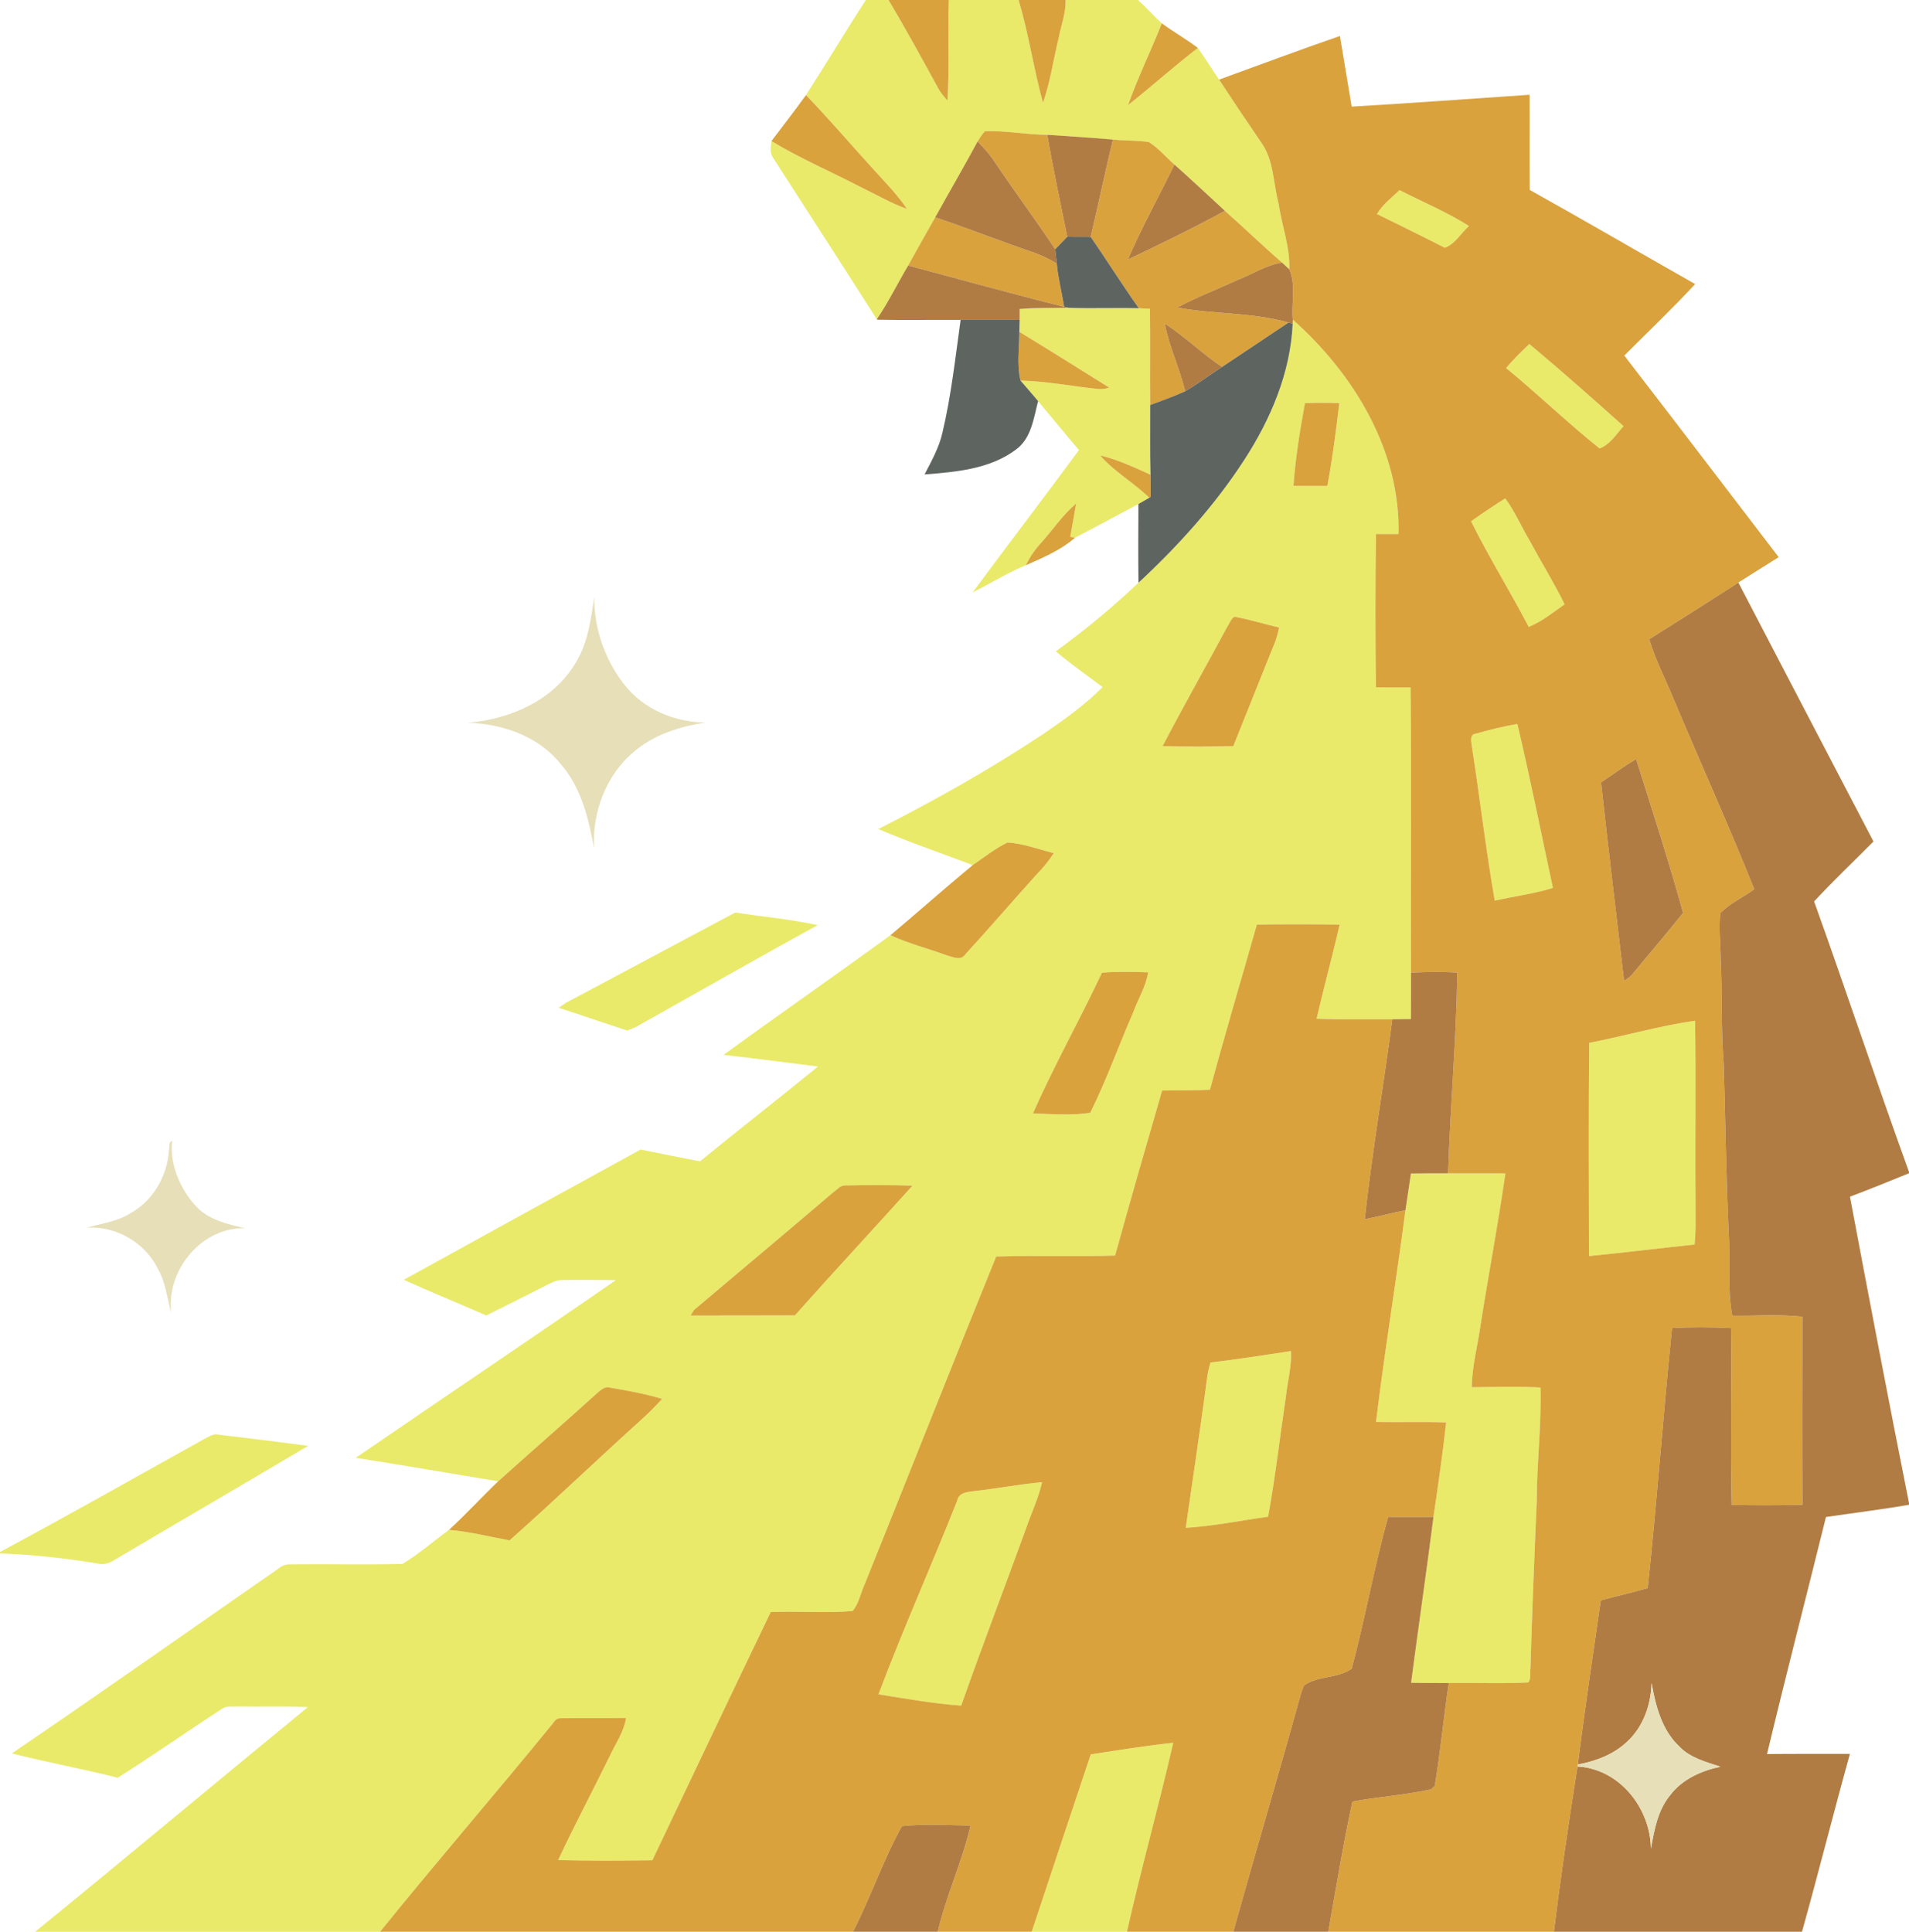 <?xml version="1.0" encoding="UTF-8" ?>
<!DOCTYPE svg PUBLIC "-//W3C//DTD SVG 1.1//EN" "http://www.w3.org/Graphics/SVG/1.1/DTD/svg11.dtd">
<svg width="506pt" height="512pt" viewBox="0 0 506 512" version="1.1" xmlns="http://www.w3.org/2000/svg">
<g id="#e9ea6aff">
<path fill="#e9ea6a" opacity="1.00" d=" M 229.52 0.00 L 235.51 0.00 C 240.10 7.67 244.37 15.53 248.66 23.36 C 249.31 24.58 250.22 25.62 251.13 26.65 C 251.73 17.78 251.17 8.88 251.50 0.00 L 269.99 0.00 C 272.67 8.96 273.98 18.26 276.46 27.27 C 278.41 21.63 279.23 15.69 280.65 9.91 C 281.26 6.62 282.58 3.40 282.44 0.00 L 301.64 0.00 C 303.83 1.97 305.77 4.19 307.95 6.18 C 305.09 13.45 301.61 20.47 299.01 27.85 C 305.26 22.91 311.18 17.56 317.51 12.71 C 319.46 15.45 321.23 18.32 323.13 21.10 C 326.79 26.69 330.51 32.24 334.29 37.75 C 337.69 42.47 337.45 48.57 338.91 53.99 C 339.74 59.80 341.98 65.47 341.74 71.38 C 341.26 70.94 340.31 70.05 339.83 69.61 C 334.67 65.15 329.78 60.39 324.67 55.88 C 320.23 51.77 315.80 47.64 311.29 43.61 C 309.01 41.64 307.07 39.24 304.50 37.65 C 301.35 37.18 298.15 37.32 295.00 36.99 C 289.20 36.50 283.40 36.12 277.59 35.73 C 272.05 35.73 266.57 34.55 261.04 34.79 C 260.30 35.62 259.69 36.55 259.12 37.50 C 255.48 44.26 251.61 50.89 247.88 57.61 C 245.47 61.86 243.07 66.11 240.71 70.39 C 237.91 75.11 235.50 80.07 232.41 84.62 C 223.34 70.37 214.15 56.19 205.01 41.97 C 203.97 40.64 204.28 38.93 204.48 37.39 C 212.11 42.03 220.37 45.53 228.29 49.66 C 232.32 51.58 236.18 53.89 240.41 55.38 C 237.66 51.30 234.14 47.84 230.88 44.18 C 225.12 37.86 219.57 31.36 213.63 25.21 C 219.01 16.86 224.09 8.32 229.52 0.00 Z" />
<path fill="#e9ea6a" opacity="1.00" d=" M 364.98 56.73 C 366.46 54.18 368.87 52.40 370.97 50.39 C 377.10 53.54 383.55 56.20 389.36 59.90 C 387.26 61.78 385.64 64.74 382.96 65.67 C 377.00 62.63 370.99 59.69 364.98 56.73 Z" />
<path fill="#e9ea6a" opacity="1.00" d=" M 270.28 81.91 C 274.58 81.50 278.89 81.68 283.20 81.58 C 289.42 81.81 295.64 81.54 301.86 81.70 C 302.60 81.74 304.08 81.82 304.81 81.86 C 304.91 90.36 304.79 98.86 304.87 107.36 C 304.90 113.51 304.78 119.67 304.95 125.82 C 300.60 123.85 296.24 121.81 291.58 120.70 C 295.37 125.06 300.51 127.91 304.63 131.94 C 303.67 132.51 302.71 133.06 301.75 133.59 C 296.14 136.57 290.57 139.61 284.93 142.52 L 283.68 142.29 C 284.21 139.35 284.74 136.40 285.25 133.46 C 281.64 136.50 279.03 140.49 275.88 143.97 C 274.27 145.71 272.95 147.69 271.90 149.82 C 267.02 151.82 262.54 154.65 257.83 156.99 C 267.14 144.37 276.69 131.93 285.99 119.30 C 282.35 115.00 278.75 110.66 275.16 106.31 C 273.63 104.47 272.05 102.68 270.49 100.87 C 277.41 101.04 284.23 102.40 291.11 103.10 C 292.09 103.18 293.05 103.06 293.99 102.73 C 286.08 97.77 278.16 92.81 270.18 87.95 C 270.20 87.17 270.25 85.59 270.27 84.80 C 270.27 84.08 270.28 82.63 270.28 81.91 Z" />
<path fill="#e9ea6a" opacity="1.00" d=" M 342.64 85.80 C 342.65 85.54 342.66 85.00 342.67 84.73 C 358.79 99.01 371.23 119.45 370.69 141.54 C 368.70 141.55 366.71 141.55 364.73 141.54 C 364.51 155.07 364.53 168.62 364.71 182.15 C 367.77 182.22 370.83 182.24 373.89 182.19 C 374.16 207.39 373.92 232.60 374.00 257.80 C 374.01 261.90 374.01 266.00 373.98 270.10 C 372.33 270.11 370.69 270.13 369.05 270.15 C 362.36 270.10 355.66 270.27 348.97 270.02 C 350.90 261.67 353.18 253.42 355.08 245.07 C 347.77 244.95 340.46 244.95 333.15 245.06 C 329.00 259.65 324.67 274.19 320.71 288.84 C 316.48 289.04 312.25 288.97 308.03 289.05 C 303.81 303.61 299.61 318.17 295.57 332.78 C 285.06 333.14 274.55 332.71 264.05 333.04 C 252.27 361.98 240.82 391.06 229.14 420.04 C 228.08 422.33 227.65 425.06 225.99 427.00 C 218.78 427.62 211.52 426.96 204.29 427.28 C 193.73 449.16 183.37 471.14 172.91 493.07 C 164.59 493.19 156.26 493.23 147.94 493.02 C 152.25 483.78 157.05 474.77 161.53 465.62 C 163.09 462.23 165.36 459.09 165.96 455.33 C 160.29 455.46 154.61 455.33 148.94 455.41 C 147.97 455.32 147.23 455.70 146.73 456.55 C 131.58 475.17 115.83 493.31 100.75 512.00 L 9.33 512.00 C 33.53 492.30 57.45 472.24 81.61 452.47 C 75.40 452.17 69.18 452.42 62.97 452.30 C 61.64 452.41 60.13 452.09 58.94 452.86 C 49.64 458.89 40.58 465.28 31.20 471.19 C 21.90 468.82 12.44 467.13 3.15 464.73 C 26.84 448.63 50.24 432.10 73.78 415.77 C 74.72 414.97 75.80 414.58 77.01 414.61 C 86.90 414.49 96.81 414.77 106.70 414.50 C 111.04 411.87 114.91 408.50 119.00 405.50 C 124.43 405.92 129.71 407.31 135.05 408.28 C 146.93 397.76 158.37 386.76 170.15 376.13 C 172.04 374.45 173.79 372.63 175.51 370.77 C 171.05 369.45 166.48 368.58 161.90 367.83 C 160.42 367.29 159.26 368.40 158.25 369.27 C 149.58 377.13 140.74 384.78 132.06 392.62 C 119.46 390.57 106.90 388.35 94.29 386.40 C 117.24 370.64 140.35 355.13 163.24 339.30 C 158.45 339.28 153.65 339.19 148.86 339.29 C 147.34 339.25 146.02 340.10 144.69 340.72 C 139.45 343.42 134.16 346.01 128.89 348.66 C 121.61 345.48 114.26 342.48 107.02 339.21 C 127.92 327.65 148.86 316.17 169.80 304.69 C 175.05 305.72 180.28 306.85 185.55 307.80 C 195.91 299.35 206.46 291.13 216.82 282.68 C 208.48 281.63 200.14 280.53 191.78 279.60 C 206.45 268.92 221.36 258.56 236.02 247.88 C 240.82 250.08 245.94 251.39 250.89 253.19 C 252.51 253.62 254.74 254.78 255.90 252.91 C 262.29 245.95 268.43 238.76 274.77 231.76 C 276.47 230.04 278.01 228.17 279.31 226.12 C 275.26 225.10 271.27 223.59 267.08 223.30 C 263.75 224.88 260.86 227.24 257.82 229.30 C 249.48 226.11 241.01 223.25 232.81 219.74 C 247.83 212.11 262.55 203.84 276.59 194.50 C 282.07 190.74 287.55 186.87 292.24 182.13 C 288.13 178.94 283.79 176.04 279.85 172.62 C 287.55 167.07 294.86 160.98 301.76 154.46 C 312.27 144.71 321.97 133.97 329.79 121.92 C 336.80 111.11 342.05 98.82 342.64 85.80 M 345.89 106.84 C 344.57 114.09 343.36 121.43 342.85 128.78 C 345.84 128.80 348.83 128.82 351.83 128.80 C 353.18 121.53 354.13 114.20 354.99 106.87 C 351.96 106.72 348.92 106.75 345.89 106.84 M 327.21 163.46 C 326.21 164.06 325.86 165.34 325.22 166.26 C 319.59 176.79 313.67 187.17 308.16 197.77 C 314.40 197.92 320.65 197.92 326.90 197.76 C 330.53 188.79 334.06 179.79 337.71 170.82 C 338.33 169.38 338.72 167.86 339.04 166.33 C 335.09 165.41 331.20 164.19 327.21 163.46 M 292.08 257.82 C 286.19 270.35 279.38 282.45 273.79 295.12 C 278.83 295.25 284.00 295.71 288.98 294.94 C 293.26 286.33 296.52 277.15 300.37 268.30 C 301.68 264.78 303.72 261.49 304.33 257.73 C 300.25 257.56 296.16 257.48 292.08 257.82 M 220.96 315.94 C 208.67 326.41 196.31 336.80 183.97 347.19 C 183.74 347.56 183.28 348.31 183.06 348.68 C 192.27 348.65 201.48 348.70 210.69 348.64 C 220.98 337.08 231.52 325.75 241.87 314.25 C 235.93 314.07 229.98 314.07 224.05 314.20 C 222.76 314.14 221.92 315.29 220.96 315.94 Z" />
<path fill="#e9ea6a" opacity="1.00" d=" M 405.36 91.17 C 413.83 98.26 422.11 105.58 430.33 112.95 C 428.44 115.06 426.68 117.93 423.97 118.85 C 415.47 112.07 407.64 104.45 399.21 97.56 C 401.09 95.27 403.24 93.22 405.36 91.17 Z" />
<path fill="#e9ea6a" opacity="1.00" d=" M 389.92 138.17 C 392.88 136.05 395.91 134.04 398.98 132.09 C 401.58 135.60 403.27 139.66 405.51 143.40 C 408.53 149.02 411.91 154.45 414.72 160.18 C 411.65 162.31 408.70 164.77 405.20 166.15 C 400.28 156.73 394.64 147.68 389.92 138.17 Z" />
<path fill="#e9ea6a" opacity="1.00" d=" M 391.21 194.44 C 394.83 193.45 398.48 192.50 402.19 191.88 C 405.61 206.30 408.49 220.85 411.62 235.34 C 406.59 236.93 401.32 237.54 396.20 238.73 C 393.85 225.25 392.28 211.63 390.17 198.11 C 390.07 196.87 389.31 194.64 391.21 194.44 Z" />
<path fill="#e9ea6a" opacity="1.00" d=" M 149.88 265.86 C 164.88 257.85 179.89 249.87 194.88 241.86 C 202.16 243.00 209.54 243.62 216.73 245.20 C 200.54 254.08 184.52 263.26 168.41 272.28 C 167.88 272.50 166.81 272.93 166.27 273.15 C 160.20 271.18 154.17 269.06 148.08 267.13 C 148.53 266.81 149.43 266.18 149.88 265.86 Z" />
<path fill="#e9ea6a" opacity="1.00" d=" M 421.24 276.40 C 430.62 274.60 439.84 271.88 449.29 270.55 C 449.56 286.05 449.28 301.55 449.41 317.06 C 449.38 321.32 449.59 325.60 449.17 329.86 C 439.84 330.85 430.52 332.00 421.19 332.92 C 421.16 314.08 421.05 295.24 421.24 276.40 Z" />
<path fill="#e9ea6a" opacity="1.00" d=" M 373.99 311.04 C 377.27 311.00 380.56 310.97 383.84 310.99 C 388.90 311.02 393.96 310.97 399.02 311.01 C 397.09 324.48 394.53 337.85 392.43 351.29 C 391.66 356.75 390.18 362.13 390.10 367.69 C 396.17 367.61 402.25 367.41 408.32 367.76 C 408.61 377.86 407.33 387.92 407.33 398.01 C 406.69 412.68 406.09 427.36 405.67 442.04 C 405.49 443.30 405.88 444.79 405.12 445.92 C 398.09 446.31 391.04 445.95 384.01 446.09 C 380.68 446.10 377.36 446.07 374.03 446.02 C 375.94 431.35 378.09 416.72 379.96 402.05 C 381.18 393.71 382.39 385.38 383.32 377.01 C 377.12 376.79 370.92 377.00 364.73 376.89 C 366.99 358.15 370.10 339.51 372.53 320.78 C 372.99 317.53 373.53 314.29 373.99 311.04 Z" />
<path fill="#e9ea6a" opacity="1.00" d=" M 320.87 361.12 C 327.99 360.31 335.08 359.14 342.18 358.10 C 342.41 362.13 341.29 366.06 340.86 370.04 C 339.26 380.69 338.07 391.42 336.12 402.00 C 328.85 403.01 321.63 404.51 314.30 404.94 C 316.02 393.04 317.77 381.15 319.42 369.24 C 319.81 366.52 319.98 363.74 320.87 361.12 Z" />
<path fill="#e9ea6a" opacity="1.00" d=" M 54.14 381.40 C 55.36 380.82 56.61 379.83 58.06 380.27 C 65.95 381.20 73.82 382.17 81.69 383.22 C 64.62 393.34 47.47 403.33 30.39 413.43 C 29.10 414.27 27.61 414.80 26.06 414.43 C 17.44 413.03 8.74 412.02 0.00 411.73 L 0.00 411.36 C 18.17 401.60 36.12 391.42 54.14 381.40 Z" />
<path fill="#e9ea6a" opacity="1.00" d=" M 258.90 395.12 C 264.68 394.49 270.41 393.36 276.21 392.84 C 275.29 397.04 273.40 400.94 272.01 405.00 C 266.31 420.70 260.32 436.31 254.78 452.07 C 247.43 451.55 240.13 450.24 232.85 449.07 C 239.36 431.82 246.89 414.94 253.70 397.79 C 254.15 395.32 256.98 395.45 258.90 395.12 Z" />
<path fill="#e9ea6a" opacity="1.00" d=" M 289.12 464.98 C 296.39 463.88 303.66 462.70 310.98 461.92 C 307.14 478.67 302.48 495.23 298.71 512.00 L 273.47 512.00 C 278.64 496.31 283.90 480.66 289.12 464.98 Z" />
</g>
<g id="#d9a23dff">
<path fill="#d9a23d" opacity="1.00" d=" M 235.51 0.00 L 251.50 0.00 C 251.17 8.88 251.73 17.78 251.13 26.65 C 250.22 25.62 249.31 24.58 248.66 23.36 C 244.37 15.53 240.10 7.67 235.51 0.00 Z" />
<path fill="#d9a23d" opacity="1.00" d=" M 269.99 0.00 L 282.44 0.00 C 282.58 3.40 281.26 6.62 280.65 9.91 C 279.23 15.69 278.41 21.63 276.46 27.27 C 273.98 18.26 272.67 8.96 269.99 0.00 Z" />
<path fill="#d9a23d" opacity="1.00" d=" M 299.01 27.85 C 301.61 20.47 305.09 13.45 307.95 6.18 C 311.05 8.47 314.43 10.37 317.51 12.71 C 311.18 17.56 305.26 22.91 299.01 27.85 Z" />
<path fill="#d9a23d" opacity="1.00" d=" M 323.13 21.10 C 333.80 17.24 344.43 13.23 355.16 9.54 C 356.20 15.78 357.25 22.02 358.28 28.26 C 374.00 27.33 389.70 26.20 405.41 25.12 C 405.48 33.52 405.36 41.93 405.47 50.34 C 420.16 58.52 434.68 67.01 449.32 75.29 C 443.28 81.82 436.81 87.94 430.54 94.25 C 444.24 112.01 457.82 129.86 471.46 147.67 C 467.88 149.89 464.34 152.17 460.77 154.40 C 452.94 159.48 445.03 164.45 437.14 169.43 C 438.86 175.18 441.70 180.50 443.94 186.05 C 450.91 202.61 458.32 219.01 464.99 235.69 C 462.04 237.86 458.55 239.37 455.99 242.02 C 455.52 246.00 456.04 250.01 456.08 254.01 C 456.53 263.34 456.14 272.69 456.89 282.02 C 457.32 296.68 457.50 311.34 458.17 325.99 C 458.69 333.56 457.79 341.21 459.14 348.71 C 465.34 348.82 471.56 348.30 477.74 348.99 C 477.72 365.61 477.66 382.22 477.75 398.84 C 471.50 399.01 465.25 398.98 459.00 398.89 C 458.64 383.27 459.01 367.64 458.84 352.01 C 453.62 351.72 448.40 351.73 443.19 351.97 C 440.84 374.93 439.20 397.97 436.74 420.92 C 432.62 422.12 428.43 423.04 424.30 424.18 C 422.22 438.67 420.04 453.15 418.22 467.68 C 418.20 467.81 418.16 468.07 418.13 468.20 C 415.85 482.77 413.67 497.36 411.88 512.00 L 352.08 512.00 C 354.11 500.48 356.01 488.91 358.48 477.48 C 365.41 476.24 372.48 475.77 379.35 474.26 C 379.59 474.03 380.07 473.57 380.31 473.33 C 381.79 464.30 382.66 455.15 384.01 446.09 C 391.04 445.95 398.09 446.31 405.12 445.92 C 405.88 444.79 405.49 443.30 405.67 442.04 C 406.09 427.36 406.69 412.68 407.33 398.01 C 407.33 387.92 408.61 377.86 408.32 367.76 C 402.25 367.41 396.17 367.61 390.10 367.69 C 390.18 362.13 391.66 356.75 392.43 351.29 C 394.53 337.85 397.09 324.48 399.02 311.01 C 393.96 310.97 388.90 311.02 383.84 310.99 C 384.40 293.25 386.03 275.53 386.26 257.79 C 382.17 257.52 378.08 257.60 374.00 257.80 C 373.92 232.60 374.16 207.39 373.89 182.19 C 370.83 182.24 367.77 182.22 364.71 182.15 C 364.53 168.62 364.51 155.07 364.73 141.54 C 366.71 141.55 368.70 141.55 370.69 141.54 C 371.23 119.45 358.79 99.01 342.67 84.73 C 342.25 80.32 343.59 75.53 341.74 71.38 C 341.98 65.47 339.74 59.80 338.91 53.99 C 337.45 48.57 337.69 42.47 334.29 37.75 C 330.51 32.24 326.79 26.69 323.13 21.10 M 364.98 56.73 C 370.99 59.69 377.00 62.63 382.96 65.67 C 385.64 64.74 387.26 61.78 389.36 59.90 C 383.55 56.20 377.10 53.54 370.97 50.39 C 368.87 52.40 366.46 54.18 364.98 56.73 M 405.36 91.17 C 403.24 93.22 401.09 95.27 399.21 97.56 C 407.64 104.45 415.47 112.07 423.97 118.85 C 426.68 117.93 428.44 115.06 430.33 112.95 C 422.11 105.58 413.83 98.26 405.36 91.17 M 389.92 138.17 C 394.64 147.68 400.28 156.73 405.20 166.15 C 408.70 164.77 411.65 162.31 414.72 160.18 C 411.91 154.45 408.53 149.02 405.51 143.40 C 403.27 139.66 401.58 135.60 398.98 132.09 C 395.91 134.04 392.88 136.05 389.92 138.17 M 391.21 194.44 C 389.31 194.64 390.07 196.87 390.17 198.11 C 392.28 211.63 393.85 225.25 396.20 238.73 C 401.32 237.54 406.59 236.93 411.62 235.34 C 408.49 220.85 405.61 206.30 402.19 191.88 C 398.48 192.50 394.83 193.45 391.21 194.44 M 424.37 207.37 C 426.28 224.91 428.44 242.42 430.47 259.95 C 431.39 259.41 432.25 258.79 432.91 257.94 C 437.29 252.59 441.83 247.37 446.12 241.95 C 442.35 228.26 437.92 214.74 433.67 201.18 C 430.47 203.10 427.45 205.28 424.37 207.37 M 421.24 276.40 C 421.05 295.24 421.16 314.08 421.19 332.92 C 430.52 332.00 439.84 330.85 449.17 329.86 C 449.59 325.60 449.38 321.32 449.41 317.06 C 449.28 301.55 449.56 286.05 449.29 270.55 C 439.84 271.88 430.62 274.60 421.24 276.40 Z" />
<path fill="#d9a23d" opacity="1.00" d=" M 204.48 37.39 C 207.54 33.33 210.67 29.33 213.63 25.21 C 219.57 31.36 225.12 37.86 230.88 44.18 C 234.14 47.84 237.66 51.30 240.41 55.38 C 236.18 53.89 232.32 51.58 228.29 49.66 C 220.37 45.53 212.11 42.03 204.48 37.39 Z" />
<path fill="#d9a23d" opacity="1.00" d=" M 259.12 37.50 C 259.69 36.55 260.30 35.62 261.04 34.79 C 266.57 34.55 272.05 35.73 277.59 35.73 C 279.14 44.78 281.07 53.76 282.88 62.76 C 281.82 63.87 280.76 64.97 279.70 66.07 C 274.42 58.12 268.70 50.46 263.39 42.53 C 262.17 40.69 260.65 39.07 259.12 37.50 Z" />
<path fill="#d9a23d" opacity="1.00" d=" M 295.00 36.99 C 298.15 37.32 301.35 37.18 304.50 37.65 C 307.07 39.24 309.01 41.64 311.29 43.61 C 307.23 52.03 302.64 60.19 298.96 68.79 C 307.61 64.66 316.26 60.48 324.67 55.88 C 329.78 60.39 334.67 65.15 339.83 69.61 C 335.62 70.24 332.02 72.64 328.12 74.17 C 322.75 76.63 317.23 78.76 312.01 81.52 C 321.78 83.33 331.93 82.75 341.53 85.50 C 335.66 89.42 329.80 93.34 323.93 97.25 C 318.62 93.74 314.08 89.21 308.74 85.76 C 309.89 91.93 312.70 97.61 314.13 103.71 C 311.11 105.08 307.98 106.19 304.87 107.36 C 304.79 98.86 304.91 90.36 304.81 81.86 C 304.08 81.82 302.60 81.74 301.86 81.70 C 297.46 75.49 293.41 69.05 289.10 62.78 C 291.13 54.20 292.91 45.56 295.00 36.99 Z" />
<path fill="#d9a23d" opacity="1.00" d=" M 240.71 70.39 C 243.07 66.11 245.47 61.86 247.88 57.61 C 256.41 60.45 264.77 63.79 273.28 66.69 C 275.68 67.46 277.96 68.55 280.11 69.86 C 280.46 73.73 281.45 77.50 282.07 81.32 C 268.23 77.87 254.49 74.04 240.71 70.39 Z" />
<path fill="#d9a23d" opacity="1.00" d=" M 270.18 87.95 C 278.16 92.81 286.08 97.77 293.99 102.73 C 293.05 103.06 292.09 103.18 291.11 103.10 C 284.23 102.40 277.41 101.04 270.49 100.87 C 269.47 96.64 270.19 92.24 270.18 87.95 Z" />
<path fill="#d9a23d" opacity="1.00" d=" M 345.89 106.84 C 348.92 106.75 351.96 106.72 354.99 106.87 C 354.13 114.20 353.18 121.53 351.83 128.80 C 348.83 128.82 345.84 128.80 342.85 128.78 C 343.36 121.43 344.57 114.09 345.89 106.84 Z" />
<path fill="#d9a23d" opacity="1.00" d=" M 291.58 120.70 C 296.24 121.81 300.60 123.85 304.95 125.82 C 304.99 127.78 305.04 129.73 305.00 131.69 L 304.63 131.94 C 300.51 127.91 295.37 125.06 291.58 120.70 Z" />
<path fill="#d9a23d" opacity="1.00" d=" M 275.88 143.97 C 279.03 140.49 281.64 136.50 285.25 133.46 C 284.74 136.40 284.21 139.35 283.68 142.29 L 284.93 142.52 C 281.15 145.84 276.45 147.81 271.90 149.82 C 272.95 147.69 274.27 145.71 275.88 143.97 Z" />
<path fill="#d9a23d" opacity="1.00" d=" M 327.21 163.46 C 331.20 164.19 335.09 165.41 339.04 166.33 C 338.72 167.86 338.33 169.38 337.71 170.82 C 334.06 179.79 330.53 188.79 326.90 197.76 C 320.65 197.92 314.40 197.92 308.16 197.77 C 313.67 187.17 319.59 176.79 325.22 166.26 C 325.86 165.34 326.21 164.06 327.21 163.46 Z" />
<path fill="#d9a23d" opacity="1.00" d=" M 257.82 229.30 C 260.86 227.24 263.75 224.88 267.08 223.30 C 271.27 223.59 275.26 225.10 279.31 226.12 C 278.01 228.17 276.47 230.04 274.77 231.76 C 268.43 238.76 262.29 245.95 255.90 252.91 C 254.74 254.78 252.51 253.62 250.89 253.19 C 245.94 251.39 240.82 250.08 236.02 247.88 C 243.33 241.74 250.47 235.39 257.82 229.30 Z" />
<path fill="#d9a23d" opacity="1.00" d=" M 333.15 245.06 C 340.46 244.95 347.77 244.95 355.08 245.07 C 353.18 253.42 350.90 261.67 348.97 270.02 C 355.66 270.27 362.36 270.10 369.05 270.15 C 366.71 287.83 363.67 305.44 361.74 323.17 C 365.35 322.42 368.91 321.50 372.53 320.78 C 370.10 339.51 366.99 358.15 364.73 376.89 C 370.92 377.00 377.12 376.79 383.32 377.01 C 382.39 385.38 381.18 393.71 379.96 402.05 C 375.96 402.03 371.95 402.07 367.95 402.04 C 364.21 415.31 361.87 428.98 358.27 442.29 C 354.60 444.91 349.38 444.09 345.67 446.70 C 345.23 447.66 344.87 448.66 344.60 449.70 C 338.86 470.51 332.69 491.20 326.90 512.00 L 298.71 512.00 C 302.48 495.23 307.14 478.67 310.98 461.92 C 303.66 462.70 296.39 463.88 289.12 464.98 C 283.90 480.66 278.64 496.31 273.47 512.00 L 248.57 512.00 C 250.78 502.41 255.07 493.43 257.25 483.85 C 251.19 483.77 245.10 483.38 239.06 484.01 C 234.10 492.95 230.78 502.86 226.09 512.00 L 100.75 512.00 C 115.83 493.31 131.58 475.17 146.73 456.55 C 147.23 455.70 147.97 455.32 148.94 455.41 C 154.61 455.33 160.29 455.46 165.96 455.33 C 165.36 459.09 163.09 462.23 161.53 465.62 C 157.05 474.77 152.25 483.78 147.94 493.02 C 156.26 493.23 164.59 493.19 172.91 493.07 C 183.37 471.14 193.73 449.16 204.29 427.28 C 211.52 426.96 218.78 427.62 225.99 427.00 C 227.65 425.06 228.08 422.33 229.14 420.04 C 240.82 391.06 252.27 361.98 264.05 333.04 C 274.55 332.71 285.06 333.14 295.57 332.78 C 299.61 318.17 303.81 303.61 308.03 289.05 C 312.25 288.97 316.48 289.04 320.71 288.84 C 324.67 274.19 329.00 259.65 333.15 245.06 M 320.87 361.12 C 319.98 363.74 319.81 366.52 319.42 369.24 C 317.77 381.15 316.02 393.04 314.30 404.94 C 321.63 404.51 328.85 403.01 336.12 402.00 C 338.07 391.42 339.26 380.69 340.86 370.04 C 341.29 366.06 342.41 362.13 342.18 358.10 C 335.08 359.14 327.99 360.31 320.87 361.12 M 258.90 395.12 C 256.98 395.45 254.15 395.32 253.70 397.79 C 246.89 414.94 239.36 431.82 232.85 449.07 C 240.13 450.24 247.43 451.55 254.78 452.07 C 260.32 436.31 266.31 420.70 272.01 405.00 C 273.40 400.94 275.29 397.04 276.21 392.84 C 270.41 393.36 264.68 394.49 258.90 395.12 Z" />
<path fill="#d9a23d" opacity="1.00" d=" M 292.08 257.82 C 296.16 257.48 300.25 257.56 304.33 257.73 C 303.72 261.49 301.68 264.78 300.37 268.30 C 296.52 277.15 293.26 286.33 288.98 294.94 C 284.00 295.71 278.83 295.25 273.79 295.12 C 279.38 282.45 286.19 270.35 292.08 257.82 Z" />
<path fill="#d9a23d" opacity="1.00" d=" M 220.96 315.94 C 221.92 315.29 222.76 314.14 224.05 314.20 C 229.98 314.07 235.93 314.07 241.87 314.25 C 231.52 325.75 220.98 337.08 210.69 348.64 C 201.48 348.70 192.27 348.65 183.06 348.68 C 183.28 348.31 183.74 347.56 183.97 347.19 C 196.31 336.80 208.67 326.41 220.96 315.94 Z" />
<path fill="#d9a23d" opacity="1.00" d=" M 158.25 369.27 C 159.26 368.40 160.42 367.29 161.90 367.83 C 166.48 368.58 171.05 369.45 175.51 370.77 C 173.79 372.63 172.04 374.45 170.15 376.13 C 158.37 386.76 146.93 397.76 135.05 408.28 C 129.71 407.31 124.43 405.92 119.00 405.50 C 123.51 401.37 127.64 396.84 132.06 392.62 C 140.74 384.78 149.58 377.13 158.25 369.27 Z" />
</g>
<g id="#b07c43ff">
<path fill="#b07c43" opacity="1.00" d=" M 277.59 35.73 C 283.40 36.12 289.20 36.50 295.00 36.99 C 292.91 45.56 291.13 54.20 289.10 62.78 C 287.02 62.77 284.95 62.76 282.88 62.76 C 281.07 53.76 279.14 44.78 277.59 35.73 Z" />
<path fill="#b07c43" opacity="1.00" d=" M 259.12 37.50 C 260.65 39.07 262.17 40.69 263.39 42.53 C 268.70 50.46 274.42 58.12 279.70 66.07 C 279.84 67.33 279.98 68.60 280.11 69.86 C 277.96 68.55 275.68 67.46 273.28 66.69 C 264.77 63.79 256.41 60.45 247.88 57.61 C 251.61 50.89 255.48 44.26 259.12 37.50 Z" />
<path fill="#b07c43" opacity="1.00" d=" M 311.29 43.61 C 315.80 47.64 320.23 51.77 324.67 55.88 C 316.26 60.48 307.61 64.66 298.96 68.79 C 302.64 60.19 307.23 52.03 311.29 43.61 Z" />
<path fill="#b07c43" opacity="1.00" d=" M 328.12 74.17 C 332.02 72.64 335.62 70.24 339.83 69.61 C 340.31 70.05 341.26 70.94 341.74 71.38 C 343.59 75.53 342.25 80.32 342.67 84.73 C 342.66 85.00 342.65 85.54 342.64 85.80 L 341.53 85.50 C 331.93 82.75 321.78 83.33 312.01 81.52 C 317.23 78.76 322.75 76.63 328.12 74.17 Z" />
<path fill="#b07c43" opacity="1.00" d=" M 232.41 84.62 C 235.50 80.07 237.91 75.11 240.71 70.39 C 254.49 74.04 268.23 77.87 282.07 81.32 C 282.35 81.39 282.91 81.52 283.20 81.58 C 278.89 81.68 274.58 81.50 270.28 81.91 C 270.28 82.63 270.27 84.08 270.27 84.80 C 265.05 84.77 259.84 84.81 254.62 84.79 C 247.25 84.75 239.87 84.89 232.50 84.74 L 232.41 84.62 Z" />
<path fill="#b07c43" opacity="1.00" d=" M 308.74 85.76 C 314.08 89.21 318.62 93.74 323.93 97.25 C 320.64 99.37 317.52 101.74 314.13 103.71 C 312.70 97.61 309.89 91.93 308.74 85.76 Z" />
<path fill="#b07c43" opacity="1.00" d=" M 437.14 169.43 C 445.03 164.45 452.94 159.48 460.77 154.40 C 472.67 177.29 484.64 200.15 496.58 223.03 C 491.35 228.34 485.90 233.44 480.85 238.93 C 489.41 262.76 497.37 286.81 506.00 310.61 L 506.00 310.97 C 500.80 313.07 495.60 315.21 490.35 317.18 C 495.44 344.27 500.61 371.35 506.00 398.38 L 506.00 398.85 C 498.69 400.09 491.33 401.00 483.99 402.08 C 478.81 423.03 473.40 443.92 468.37 464.91 C 475.69 464.82 483.01 464.89 490.34 464.86 C 485.98 480.54 482.02 496.33 477.64 512.00 L 411.88 512.00 C 413.67 497.36 415.85 482.77 418.13 468.20 C 429.26 468.82 437.48 479.24 437.59 489.99 C 438.48 485.03 439.39 479.76 442.72 475.77 C 445.92 471.56 450.96 469.33 456.02 468.26 C 452.14 467.00 447.97 465.92 445.06 462.86 C 440.45 458.50 438.84 452.12 437.77 446.09 C 437.61 451.75 435.65 457.52 431.46 461.47 C 427.88 464.96 423.07 466.79 418.22 467.68 C 420.04 453.15 422.22 438.67 424.30 424.18 C 428.43 423.04 432.62 422.12 436.74 420.92 C 439.20 397.97 440.84 374.93 443.19 351.97 C 448.40 351.73 453.62 351.72 458.84 352.01 C 459.01 367.64 458.64 383.27 459.00 398.89 C 465.25 398.98 471.50 399.01 477.75 398.84 C 477.66 382.22 477.72 365.61 477.74 348.99 C 471.56 348.30 465.34 348.82 459.14 348.71 C 457.79 341.21 458.69 333.56 458.17 325.99 C 457.50 311.34 457.32 296.68 456.89 282.02 C 456.14 272.69 456.53 263.34 456.08 254.01 C 456.04 250.01 455.52 246.00 455.99 242.02 C 458.55 239.37 462.04 237.86 464.99 235.69 C 458.32 219.01 450.91 202.61 443.94 186.05 C 441.70 180.50 438.86 175.18 437.14 169.43 Z" />
<path fill="#b07c43" opacity="1.00" d=" M 424.37 207.37 C 427.45 205.28 430.47 203.10 433.67 201.18 C 437.92 214.74 442.35 228.26 446.12 241.95 C 441.83 247.37 437.29 252.59 432.91 257.94 C 432.25 258.79 431.39 259.41 430.47 259.95 C 428.44 242.42 426.28 224.91 424.37 207.37 Z" />
<path fill="#b07c43" opacity="1.00" d=" M 374.00 257.80 C 378.08 257.60 382.17 257.52 386.26 257.79 C 386.03 275.53 384.40 293.25 383.84 310.99 C 380.56 310.97 377.27 311.00 373.99 311.04 C 373.53 314.29 372.99 317.53 372.53 320.78 C 368.91 321.50 365.35 322.42 361.74 323.17 C 363.67 305.44 366.71 287.83 369.05 270.15 C 370.69 270.13 372.33 270.11 373.98 270.10 C 374.01 266.00 374.01 261.90 374.00 257.80 Z" />
<path fill="#b07c43" opacity="1.00" d=" M 367.95 402.04 C 371.95 402.07 375.96 402.03 379.96 402.05 C 378.09 416.72 375.94 431.35 374.03 446.02 C 377.36 446.07 380.68 446.10 384.01 446.09 C 382.66 455.15 381.79 464.30 380.31 473.33 C 380.07 473.57 379.59 474.03 379.35 474.26 C 372.48 475.77 365.41 476.24 358.48 477.48 C 356.01 488.91 354.11 500.48 352.08 512.00 L 326.90 512.00 C 332.69 491.20 338.86 470.51 344.60 449.70 C 344.87 448.66 345.23 447.66 345.67 446.70 C 349.38 444.09 354.60 444.91 358.27 442.29 C 361.87 428.98 364.21 415.31 367.95 402.04 Z" />
<path fill="#b07c43" opacity="1.00" d=" M 226.09 512.00 C 230.78 502.86 234.10 492.95 239.06 484.01 C 245.10 483.38 251.19 483.77 257.25 483.85 C 255.07 493.43 250.78 502.41 248.57 512.00 L 226.09 512.00 Z" />
</g>
<g id="#5e6460ff">
<path fill="#5e6460" opacity="1.00" d=" M 279.70 66.07 C 280.76 64.97 281.82 63.87 282.88 62.76 C 284.95 62.76 287.02 62.77 289.10 62.78 C 293.41 69.05 297.46 75.49 301.86 81.70 C 295.64 81.54 289.42 81.81 283.20 81.58 C 282.91 81.52 282.35 81.39 282.07 81.32 C 281.45 77.50 280.46 73.73 280.11 69.86 C 279.98 68.60 279.84 67.33 279.70 66.07 Z" />
<path fill="#5e6460" opacity="1.00" d=" M 254.62 84.79 C 259.84 84.81 265.05 84.77 270.27 84.80 C 270.25 85.59 270.20 87.17 270.18 87.95 C 270.19 92.24 269.47 96.64 270.49 100.87 C 272.05 102.68 273.63 104.47 275.16 106.31 C 273.97 110.89 273.36 116.28 269.18 119.24 C 262.30 124.36 253.34 125.10 245.07 125.75 C 246.89 122.20 248.89 118.69 249.78 114.77 C 252.13 104.91 253.22 94.81 254.62 84.79 Z" />
<path fill="#5e6460" opacity="1.00" d=" M 323.93 97.25 C 329.80 93.34 335.66 89.42 341.53 85.50 L 342.64 85.80 C 342.05 98.82 336.80 111.11 329.79 121.92 C 321.97 133.97 312.27 144.71 301.76 154.46 C 301.68 147.50 301.71 140.55 301.75 133.59 C 302.71 133.06 303.67 132.51 304.63 131.94 L 305.00 131.69 C 305.04 129.73 304.99 127.78 304.95 125.82 C 304.78 119.67 304.90 113.51 304.87 107.36 C 307.98 106.19 311.11 105.08 314.13 103.71 C 317.52 101.74 320.64 99.37 323.93 97.25 Z" />
</g>
<g id="#e7dfb8ff">
<path fill="#e7dfb8" opacity="1.00" d=" M 157.52 158.08 C 157.40 166.45 160.32 174.91 165.51 181.48 C 170.59 188.02 178.89 191.45 187.07 191.51 C 180.05 192.54 172.98 194.81 167.61 199.61 C 160.47 205.79 156.91 215.58 157.47 224.89 C 156.00 216.95 154.07 208.69 148.58 202.46 C 142.70 195.11 133.17 191.84 124.00 191.56 C 134.94 190.67 146.32 185.84 152.26 176.19 C 155.79 170.79 156.61 164.31 157.52 158.08 Z" />
<path fill="#e7dfb8" opacity="1.00" d=" M 44.77 304.99 C 45.05 304.20 44.55 302.59 45.65 302.40 C 44.89 308.21 47.60 314.81 51.60 319.33 C 54.99 323.30 60.22 324.43 65.06 325.56 C 53.47 325.10 43.99 336.73 45.40 347.96 C 44.27 344.02 43.91 339.82 41.81 336.22 C 38.39 329.33 30.65 324.80 22.96 325.42 C 26.88 324.27 31.07 323.80 34.58 321.56 C 40.55 318.25 44.33 311.74 44.77 304.99 Z" />
<path fill="#e7dfb8" opacity="1.00" d=" M 431.46 461.47 C 435.65 457.52 437.61 451.75 437.77 446.09 C 438.84 452.12 440.45 458.50 445.06 462.86 C 447.97 465.92 452.14 467.00 456.02 468.26 C 450.96 469.33 445.92 471.56 442.72 475.77 C 439.39 479.76 438.48 485.03 437.59 489.99 C 437.48 479.24 429.26 468.82 418.13 468.20 C 418.16 468.07 418.20 467.81 418.22 467.68 C 423.07 466.79 427.88 464.96 431.46 461.47 Z" />
</g>
</svg>
